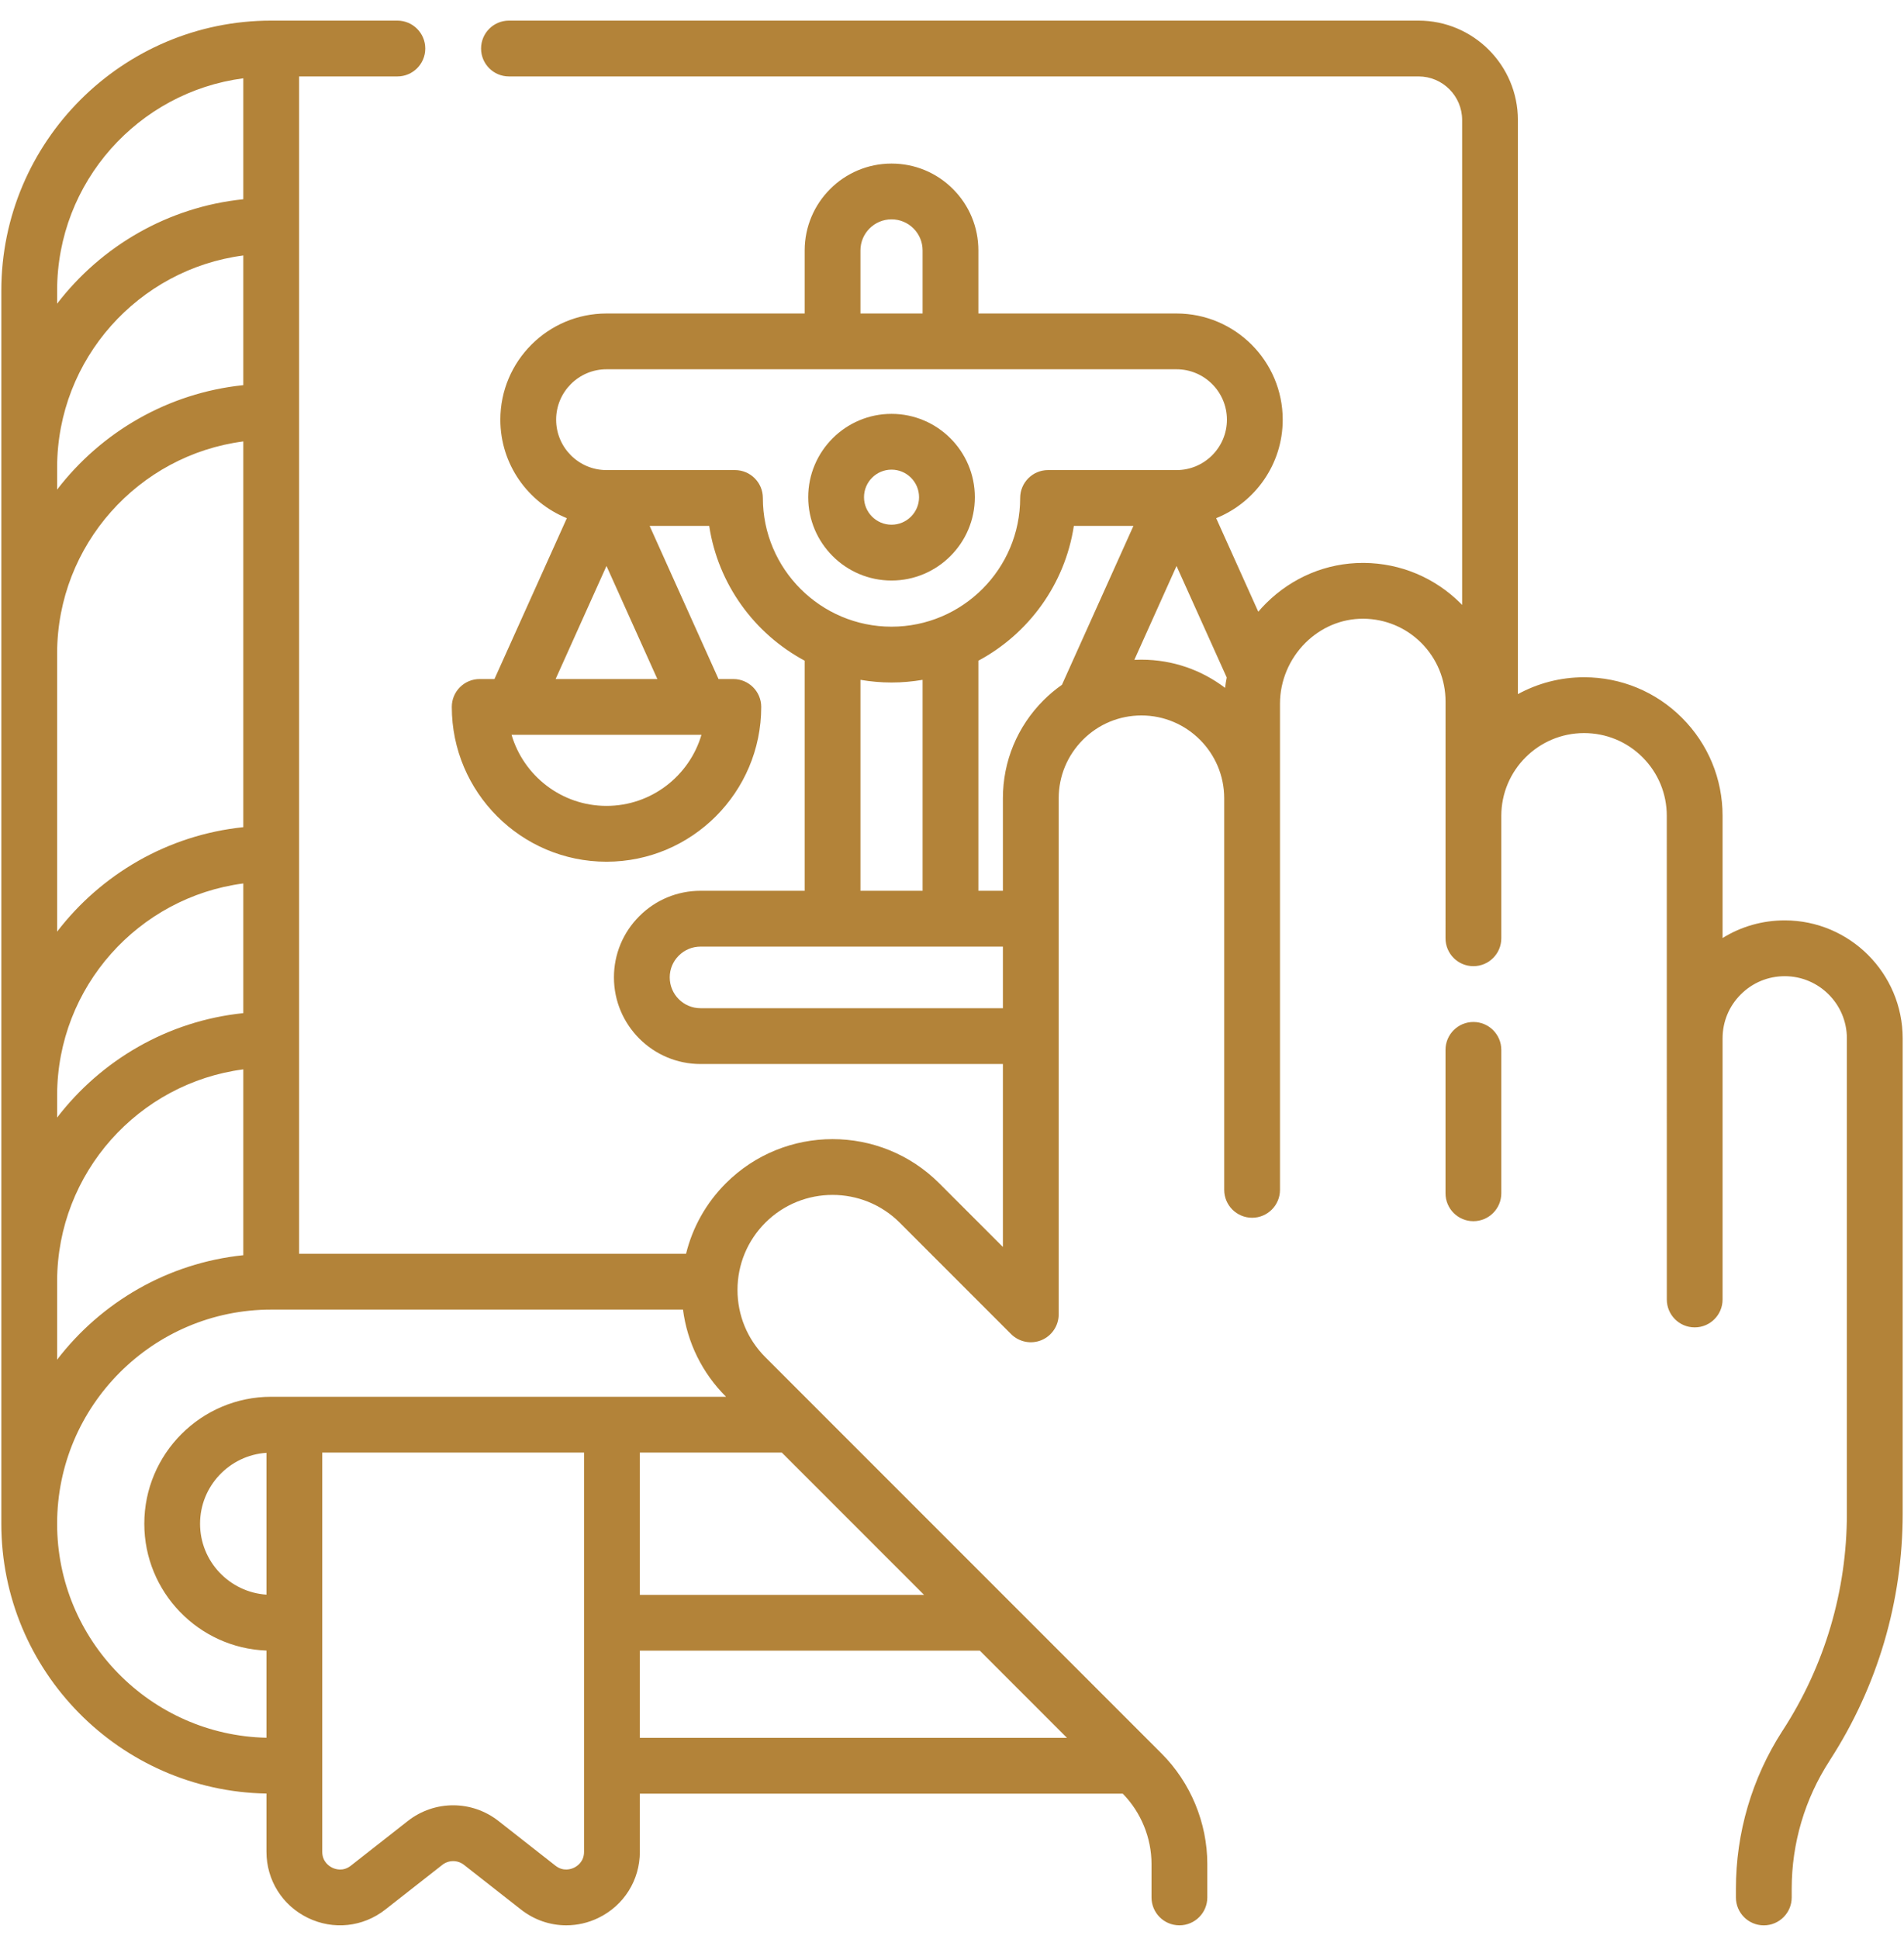 <svg width="56" height="57" viewBox="0 0 56 57" fill="none" xmlns="http://www.w3.org/2000/svg">
<path d="M28.672 14.618C28.672 13.267 27.572 12.168 26.221 12.168C24.87 12.168 23.771 13.267 23.771 14.618C23.771 15.969 24.87 17.068 26.221 17.068C27.572 17.068 28.672 15.969 28.672 14.618ZM25.412 14.618C25.412 14.171 25.775 13.808 26.221 13.808C26.668 13.808 27.031 14.171 27.031 14.618C27.031 15.064 26.668 15.427 26.221 15.427C25.775 15.427 25.412 15.064 25.412 14.618Z" fill="#B38339"/>
<path d="M52.492 27.06C51.836 27.06 51.207 27.241 50.664 27.579V23.986C50.664 22.898 50.24 21.875 49.471 21.105C48.702 20.336 47.678 19.912 46.59 19.912C45.885 19.912 45.223 20.092 44.644 20.408V3.529C44.644 1.918 43.333 0.606 41.722 0.606H14.969C14.516 0.606 14.149 0.974 14.149 1.427C14.149 1.88 14.516 2.247 14.969 2.247H41.722C42.429 2.247 43.004 2.822 43.004 3.529V17.786C42.99 17.771 42.977 17.756 42.962 17.742C42.201 16.983 41.191 16.559 40.116 16.55C40.105 16.55 40.094 16.55 40.084 16.55C39.02 16.55 38.011 16.97 37.241 17.734C37.16 17.814 37.082 17.898 37.008 17.985L35.77 15.235C36.916 14.772 37.727 13.649 37.727 12.339C37.727 10.617 36.326 9.217 34.604 9.217H28.776V7.364C28.776 6.681 28.51 6.039 28.027 5.556C27.545 5.074 26.903 4.809 26.221 4.809C24.812 4.809 23.667 5.955 23.667 7.364V9.217H17.838C16.116 9.217 14.716 10.617 14.716 12.339C14.716 13.649 15.526 14.771 16.672 15.235L14.543 19.964H14.108C13.655 19.964 13.288 20.331 13.288 20.784C13.288 23.293 15.329 25.335 17.838 25.335C20.347 25.335 22.389 23.293 22.389 20.784C22.389 20.331 22.021 19.964 21.568 19.964H21.133L19.107 15.462H20.859C21.12 17.179 22.19 18.634 23.667 19.425V26.19H20.604C19.924 26.19 19.284 26.455 18.805 26.935C18.323 27.415 18.057 28.055 18.057 28.736C18.057 30.141 19.2 31.283 20.604 31.283H29.497V36.662L27.623 34.788C25.894 33.059 23.08 33.059 21.35 34.788C20.768 35.37 20.369 36.084 20.178 36.862H8.797V2.247H11.688C12.141 2.247 12.508 1.88 12.508 1.427C12.508 0.974 12.141 0.606 11.688 0.606H7.977C7.977 0.606 7.977 0.606 7.976 0.606H7.976C3.6 0.607 0.039 4.167 0.039 8.544V44.799C0.039 49.129 3.525 52.657 7.837 52.732V54.443C7.837 55.277 8.303 56.021 9.053 56.386C9.803 56.751 10.676 56.658 11.332 56.143L13.007 54.83C13.196 54.681 13.46 54.681 13.649 54.83L15.324 56.143C15.714 56.449 16.182 56.606 16.654 56.606C16.976 56.606 17.3 56.534 17.603 56.386C18.353 56.021 18.819 55.276 18.819 54.443V52.736H33.023C33.56 53.284 33.868 54.035 33.868 54.803V55.786C33.868 56.239 34.235 56.606 34.689 56.606C35.142 56.606 35.509 56.239 35.509 55.786V54.803C35.509 53.593 35.018 52.409 34.163 51.554L22.51 39.902C21.982 39.374 21.691 38.672 21.691 37.925C21.691 37.179 21.982 36.477 22.51 35.948C23.6 34.859 25.374 34.859 26.463 35.948L29.738 39.223C29.973 39.457 30.325 39.528 30.632 39.401C30.938 39.274 31.138 38.974 31.138 38.643V23.47C31.138 22.821 31.392 22.21 31.852 21.748C32.311 21.289 32.922 21.035 33.573 21.035C34.914 21.035 36.006 22.127 36.006 23.469C36.006 23.47 36.006 23.47 36.006 23.471V34.982C36.006 35.435 36.373 35.803 36.827 35.803C37.28 35.803 37.647 35.435 37.647 34.982L37.647 20.682C37.647 20.021 37.92 19.371 38.396 18.899C38.857 18.442 39.456 18.191 40.084 18.191C40.09 18.191 40.096 18.191 40.102 18.191C40.744 18.196 41.349 18.449 41.803 18.902C42.262 19.363 42.516 19.975 42.516 20.624L42.515 27.586C42.515 28.039 42.882 28.406 43.335 28.406C43.789 28.406 44.156 28.039 44.156 27.586V23.995C44.156 23.992 44.156 23.989 44.156 23.986C44.156 22.645 45.248 21.553 46.59 21.553C47.24 21.553 47.852 21.806 48.311 22.265C48.77 22.725 49.023 23.336 49.023 23.986L49.024 38.206C49.024 38.659 49.391 39.026 49.844 39.026C50.297 39.026 50.664 38.659 50.664 38.206V30.529C50.664 30.527 50.664 30.526 50.664 30.525C50.665 30.037 50.855 29.58 51.2 29.236C51.545 28.891 52.004 28.701 52.493 28.701C53.5 28.701 54.32 29.521 54.32 30.529V44.504C54.32 46.769 53.669 48.97 52.437 50.87C52.431 50.879 52.425 50.888 52.419 50.897C51.528 52.282 51.056 53.885 51.056 55.532V55.786C51.056 56.239 51.424 56.607 51.877 56.607C52.33 56.607 52.697 56.239 52.697 55.786V55.532C52.697 54.192 53.083 52.889 53.813 51.764C53.819 51.755 53.824 51.746 53.83 51.736C55.224 49.577 55.961 47.077 55.961 44.504V30.529C55.961 28.616 54.405 27.06 52.492 27.06V27.06ZM1.68 8.544C1.68 5.35 4.071 2.706 7.156 2.302V5.858C4.93 6.087 2.975 7.242 1.68 8.928V8.544ZM1.68 13.736C1.688 10.55 4.076 7.914 7.156 7.511V11.324C4.93 11.554 2.975 12.708 1.68 14.394V13.736ZM1.68 19.203C1.688 16.016 4.076 13.38 7.156 12.978V24.32C4.93 24.55 2.975 25.704 1.68 27.391V19.203ZM1.68 32.199C1.688 29.012 4.076 26.377 7.156 25.974V29.787C4.93 30.016 2.975 31.171 1.68 32.857V32.199ZM1.68 37.665C1.688 34.479 4.076 31.843 7.156 31.44V36.904C4.93 37.134 2.975 38.288 1.68 39.975V37.665ZM1.68 44.799C1.68 41.327 4.505 38.503 7.977 38.503H20.088C20.213 39.468 20.649 40.362 21.35 41.062L21.354 41.066H7.977C5.918 41.066 4.244 42.741 4.244 44.799C4.244 46.81 5.843 48.454 7.837 48.528V51.091C4.43 51.017 1.68 48.224 1.68 44.799V44.799ZM18.819 42.707H22.995L27.179 46.891H18.819V42.707H18.819ZM7.837 46.884C6.749 46.811 5.884 45.906 5.884 44.799C5.884 43.693 6.749 42.786 7.837 42.714V46.884ZM16.885 54.911C16.797 54.954 16.567 55.033 16.336 54.852L14.662 53.539C14.269 53.231 13.799 53.077 13.328 53.077C12.857 53.077 12.387 53.231 11.994 53.539L10.32 54.852C10.088 55.034 9.859 54.954 9.771 54.911C9.683 54.868 9.478 54.737 9.478 54.443V42.707H17.178V54.443C17.178 54.737 16.974 54.868 16.885 54.911V54.911ZM18.819 48.531H28.819L31.383 51.095H18.819V48.531ZM25.307 7.364C25.307 6.859 25.717 6.449 26.221 6.449C26.465 6.449 26.694 6.544 26.867 6.716C27.04 6.889 27.135 7.119 27.135 7.364V9.217H25.307V7.364ZM17.838 23.694C16.518 23.694 15.401 22.811 15.046 21.604H15.074H20.603H20.631C20.276 22.811 19.158 23.694 17.838 23.694V23.694ZM16.342 19.964L17.838 16.64L19.334 19.964H16.342ZM22.437 14.641C22.437 14.188 22.07 13.821 21.617 13.821H17.838C17.021 13.821 16.357 13.156 16.357 12.339C16.357 11.522 17.021 10.857 17.838 10.857H34.604C35.421 10.857 36.086 11.522 36.086 12.339C36.086 13.156 35.421 13.821 34.604 13.821H30.825C30.372 13.821 30.005 14.188 30.005 14.641C30.005 16.728 28.307 18.425 26.221 18.425C24.135 18.425 22.437 16.728 22.437 14.641V14.641ZM25.307 19.988C25.605 20.038 25.91 20.066 26.221 20.066C26.533 20.066 26.838 20.038 27.135 19.988V26.19H25.307V19.988H25.307ZM20.604 29.642C20.104 29.642 19.698 29.236 19.698 28.736C19.698 28.494 19.792 28.267 19.964 28.096C20.135 27.925 20.362 27.831 20.604 27.831H29.497V29.642H20.604ZM30.691 20.589C29.921 21.36 29.497 22.384 29.497 23.47V26.19H28.776V19.425C30.252 18.634 31.322 17.179 31.584 15.462H33.336L31.234 20.133C31.042 20.268 30.86 20.42 30.691 20.589V20.589ZM33.573 19.395C33.502 19.395 33.432 19.397 33.363 19.4L34.604 16.641L36.08 19.919C36.06 20.02 36.044 20.121 36.032 20.224C35.349 19.704 34.496 19.395 33.573 19.395V19.395Z" fill="#B38339"/>
<path d="M43.335 30.047C42.882 30.047 42.515 30.414 42.515 30.867V35.084C42.515 35.537 42.882 35.904 43.335 35.904C43.788 35.904 44.156 35.537 44.156 35.084V30.867C44.156 30.414 43.788 30.047 43.335 30.047Z" fill="#B38339"/>
</svg>
